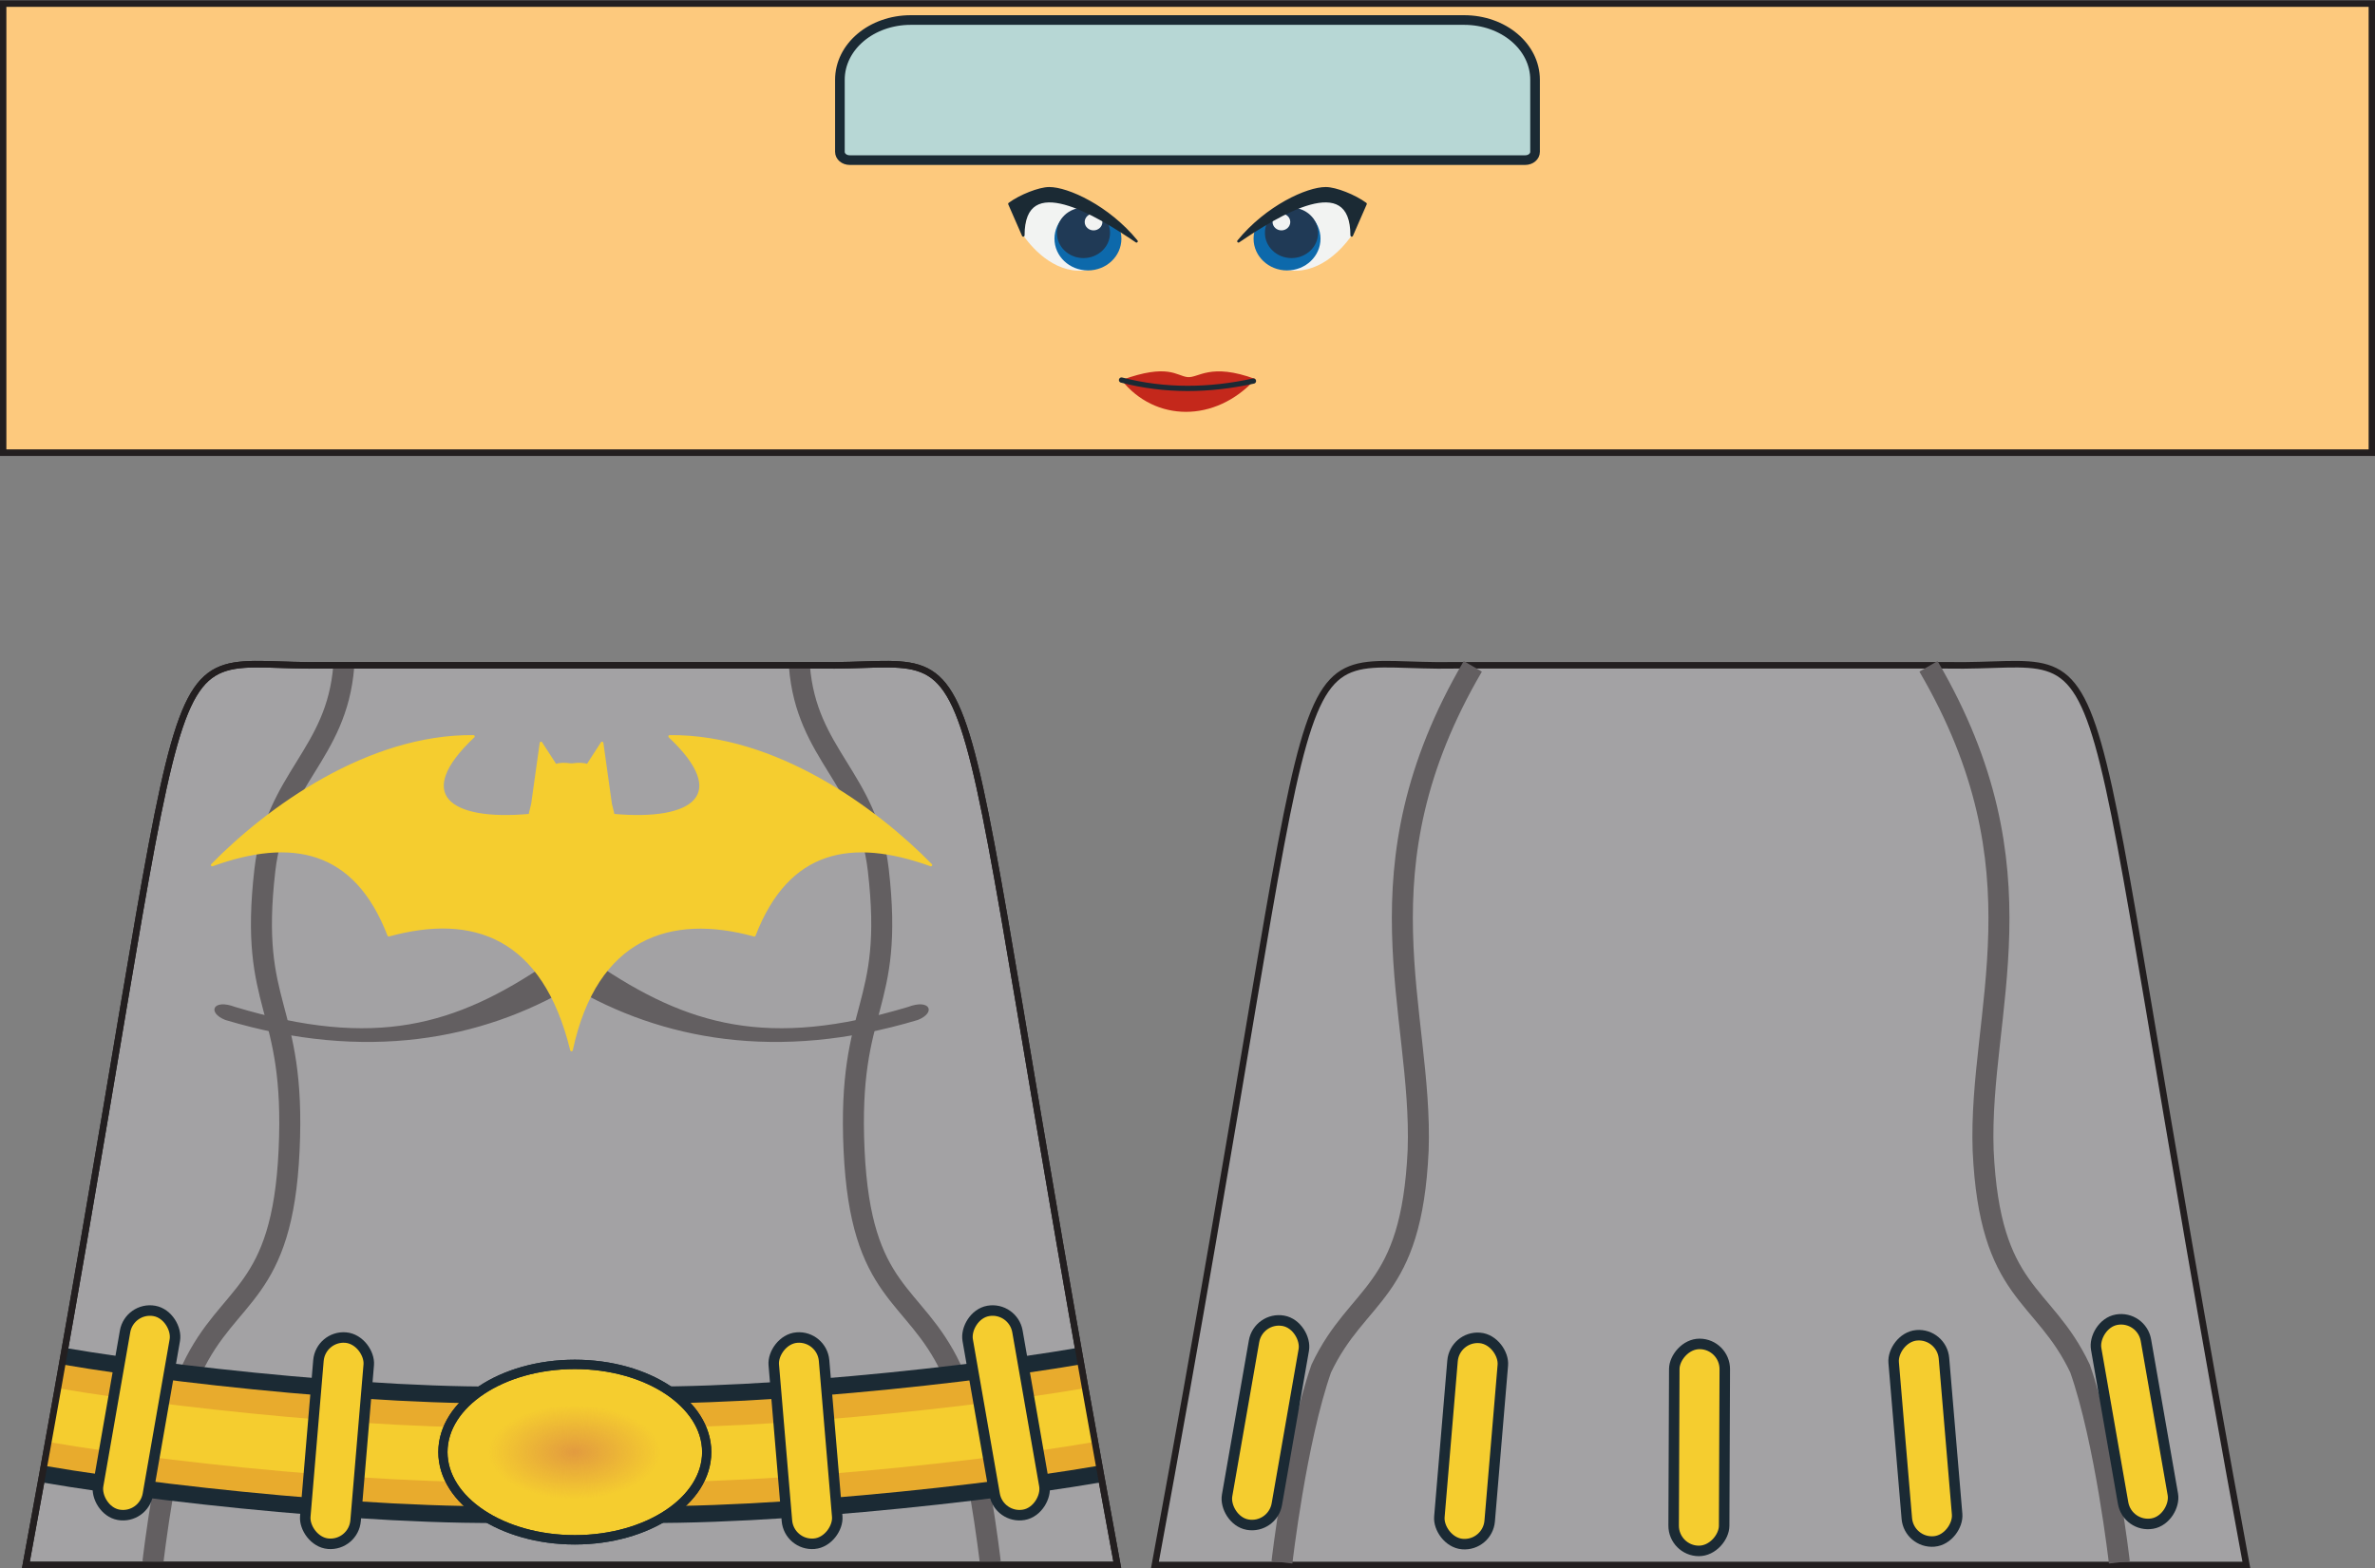 <?xml version="1.0" encoding="UTF-8" standalone="no"?>
<!-- Created with Inkscape (http://www.inkscape.org/) -->

<svg
   xmlns:dc="http://purl.org/dc/elements/1.1/"
   xmlns:cc="http://creativecommons.org/ns#"
   xmlns:rdf="http://www.w3.org/1999/02/22-rdf-syntax-ns#"
   xmlns:svg="http://www.w3.org/2000/svg"
   xmlns="http://www.w3.org/2000/svg"
   xmlns:xlink="http://www.w3.org/1999/xlink"
   xmlns:sodipodi="http://sodipodi.sourceforge.net/DTD/sodipodi-0.dtd"
   xmlns:inkscape="http://www.inkscape.org/namespaces/inkscape"
   width="113.094"
   height="74.688"
   id="svg2"
   version="1.1"
   inkscape:version="0.48.2 r9819"
   sodipodi:docname="minifig_template.svg">
  <rect width="100%" height="100%" fill="#808080" stroke="none"/>
  <defs
     id="defs4">
    <linearGradient
       inkscape:collect="always"
       id="linearGradient3879">
      <stop
         style="stop-color:#e29b3f;stop-opacity:1;"
         offset="0"
         id="stop3881" />
      <stop
         style="stop-color:#e29b3f;stop-opacity:0;"
         offset="1"
         id="stop3883" />
    </linearGradient>
    <linearGradient
       inkscape:collect="always"
       id="linearGradient4011">
      <stop
         style="stop-color:#ffffff;stop-opacity:1;"
         offset="0"
         id="stop4013" />
      <stop
         style="stop-color:#ffffff;stop-opacity:0;"
         offset="1"
         id="stop4015" />
    </linearGradient>
    <linearGradient
       inkscape:collect="always"
       id="linearGradient3997">
      <stop
         style="stop-color:#ffffff;stop-opacity:1;"
         offset="0"
         id="stop3999" />
      <stop
         style="stop-color:#ffffff;stop-opacity:0;"
         offset="1"
         id="stop4001" />
    </linearGradient>
    <inkscape:path-effect
       effect="skeletal"
       id="path-effect4237"
       is_visible="true"
       pattern="M 0,5 C 0,2.24 2.24,0 5,0 7.76,0 10,2.24 10,5 10,7.76 7.76,10 5,10 2.24,10 0,7.76 0,5 z"
       copytype="single_stretched"
       prop_scale="1"
       scale_y_rel="false"
       spacing="0"
       normal_offset="0"
       tang_offset="0"
       prop_units="false"
       vertical_pattern="false"
       fuse_tolerance="0" />
    <clipPath
       id="clipPath2999"
       clipPathUnits="userSpaceOnUse">
      <path
         id="path3001"
         d="M 0,792 612,792 612,0 0,0 0,792 z"
         inkscape:connector-curvature="0" />
    </clipPath>
    <radialGradient
       gradientUnits="userSpaceOnUse"
       gradientTransform="matrix(0.76,-0.036,0.132,2.752,16.986,-78.269)"
       r="12.65"
       fy="46.658"
       fx="96.306"
       cy="46.658"
       cx="96.306"
       id="radialGradient3972"
       xlink:href="#linearGradient3966"
       inkscape:collect="always" />
    <clipPath
       clipPathUnits="userSpaceOnUse"
       id="clipPath2999-4">
      <path
         inkscape:connector-curvature="0"
         d="M 0,792 612,792 612,0 0,0 0,792 z"
         id="path3001-0" />
    </clipPath>
    <linearGradient
       id="linearGradient3966">
      <stop
         id="stop3968"
         offset="0"
         style="stop-color:#c0ac02;stop-opacity:1;" />
      <stop
         id="stop3970"
         offset="1"
         style="stop-color:#fdea41;stop-opacity:0;" />
    </linearGradient>
    <radialGradient
       inkscape:collect="always"
       xlink:href="#linearGradient3997"
       id="radialGradient4003"
       cx="165.811"
       cy="47.694"
       fx="165.811"
       fy="47.694"
       r="3.812"
       gradientTransform="matrix(0.644,-0.188,0.312,1.07,43.64,27.156)"
       gradientUnits="userSpaceOnUse" />
    <radialGradient
       inkscape:collect="always"
       xlink:href="#linearGradient3997"
       id="radialGradient4007"
       gradientUnits="userSpaceOnUse"
       gradientTransform="matrix(-0.644,-0.188,-0.312,1.07,293.731,27.156)"
       cx="165.811"
       cy="47.694"
       fx="165.811"
       fy="47.694"
       r="3.812" />
    <radialGradient
       inkscape:collect="always"
       xlink:href="#linearGradient4011"
       id="radialGradient4017"
       cx="169.323"
       cy="41.785"
       fx="169.323"
       fy="41.785"
       r="6.983"
       gradientTransform="matrix(0.31,-0.018,0.037,0.633,114.753,21.469)"
       gradientUnits="userSpaceOnUse" />
    <linearGradient
       id="linearGradient3966-2">
      <stop
         style="stop-color:#c0ac02;stop-opacity:1;"
         offset="0"
         id="stop3968-4" />
      <stop
         style="stop-color:#fdea41;stop-opacity:0;"
         offset="1"
         id="stop3970-5" />
    </linearGradient>
    <clipPath
       id="clipPath2999-4-8"
       clipPathUnits="userSpaceOnUse">
      <path
         id="path3001-0-8"
         d="M 0,792 612,792 612,0 0,0 0,792 z"
         inkscape:connector-curvature="0" />
    </clipPath>
    <radialGradient
       inkscape:collect="always"
       xlink:href="#linearGradient3966-2"
       id="radialGradient3972-4"
       cx="96.306"
       cy="46.658"
       fx="96.306"
       fy="46.658"
       r="12.65"
       gradientTransform="matrix(0.76,-0.036,0.132,2.752,16.986,-78.269)"
       gradientUnits="userSpaceOnUse" />
    <clipPath
       clipPathUnits="userSpaceOnUse"
       id="clipPath2999-0">
      <path
         inkscape:connector-curvature="0"
         d="M 0,792 612,792 612,0 0,0 0,792 z"
         id="path3001-9" />
    </clipPath>
    <inkscape:path-effect
       fuse_tolerance="0"
       vertical_pattern="false"
       prop_units="false"
       tang_offset="0"
       normal_offset="0"
       spacing="0"
       scale_y_rel="false"
       prop_scale="1"
       copytype="single_stretched"
       pattern="M 0,5 C 0,2.24 2.24,0 5,0 7.76,0 10,2.24 10,5 10,7.76 7.76,10 5,10 2.24,10 0,7.76 0,5 z"
       is_visible="true"
       id="path-effect4237-4"
       effect="skeletal" />
    <radialGradient
       inkscape:collect="always"
       xlink:href="#linearGradient3879"
       id="radialGradient3885"
       cx="169.24"
       cy="68.369"
       fx="169.24"
       fy="68.369"
       r="7.404"
       gradientTransform="matrix(0.63,0,0,0.339,62.6,45.195)"
       gradientUnits="userSpaceOnUse" />
    <mask
       maskUnits="userSpaceOnUse"
       id="mask3993">
      <path
         id="path3995"
         style="fill:#ffffff;fill-opacity:1;stroke:#231f20;stroke-width:0.309;stroke-linecap:butt;stroke-linejoin:miter;stroke-miterlimit:4;stroke-opacity:1;stroke-dasharray:none;display:inline"
         d="m 197.336,74.545 c 8.53,-47.294 5.219,-42.679 13.937,-42.856 l 22.897,0 c 8.719,0.177 5.407,-4.438 13.935,42.856 l -50.769,0 z"
         inkscape:connector-curvature="0" />
    </mask>
  </defs>
  <sodipodi:namedview
     id="base"
     pagecolor="#ffffff"
     bordercolor="#666666"
     borderopacity="1.0"
     inkscape:pageopacity="0.0"
     inkscape:pageshadow="2"
     inkscape:zoom="3.0696785"
     inkscape:cx="75.978174"
     inkscape:cy="5.2585177"
     inkscape:document-units="px"
     inkscape:current-layer="layer4"
     showgrid="false"
     fit-margin-top="0"
     fit-margin-left="0"
     fit-margin-right="0"
     fit-margin-bottom="0"
     inkscape:window-width="1600"
     inkscape:window-height="848"
     inkscape:window-x="-8"
     inkscape:window-y="-8"
     inkscape:window-maximized="1"
     showguides="true"
     inkscape:guide-bbox="true"
     inkscape:snap-global="false">
    <sodipodi:guide
       orientation="0,1"
       position="12.313,21.518"
       id="guide3274" />
    <sodipodi:guide
       orientation="1,0"
       position="27.163,26.635"
       id="guide3960" />
  </sodipodi:namedview>
  <g
     inkscape:groupmode="layer"
     id="layer3"
     inkscape:label="batgirl"
     transform="translate(-141.737,6.1e-4)">
    <g
       inkscape:groupmode="layer"
       id="layer7"
       inkscape:label="torso"
       sodipodi:insensitive="true">
      <path
         transform="translate(-218.169,-378.376)"
         id="path4124"
         style="fill:#a3a2a4;stroke:#231f20;stroke-width:0.312;stroke-linecap:butt;stroke-linejoin:miter;stroke-miterlimit:4;stroke-opacity:1;stroke-dasharray:none;display:inline"
         d="m 361.138,452.92 c 8.732,-47.294 5.343,-42.679 14.268,-42.856 l 23.44,0 c 8.926,0.177 5.535,-4.438 14.265,42.856 l -51.972,0 z"
         inkscape:connector-curvature="0" />
      <path
         inkscape:connector-curvature="0"
         d="m 196.733,74.545 c 8.732,-47.294 5.343,-42.679 14.268,-42.856 l 23.44,0 c 8.926,0.177 5.535,-4.438 14.265,42.856 l -51.972,0 z"
         style="fill:#a3a2a4;stroke:#231f20;stroke-width:0.312;stroke-linecap:butt;stroke-linejoin:miter;stroke-miterlimit:4;stroke-opacity:1;stroke-dasharray:none;display:inline"
         id="path3927" />
      <path
         transform="translate(-218.169,-378.376)"
         inkscape:connector-curvature="0"
         d="m 472.853,399.937 -112.8,0 0,-21.391 112.8,0 0,21.391 z"
         style="fill:#fdc97d;stroke:#231f20;stroke-width:0.312;stroke-linecap:butt;stroke-linejoin:miter;stroke-miterlimit:4;stroke-opacity:1;stroke-dasharray:none;display:inline"
         id="path3081" />
    </g>
    <g
       inkscape:groupmode="layer"
       id="layer6"
       inkscape:label="suitlines"
       sodipodi:insensitive="true">
      <g
         id="g3903"
         transform="translate(-0.633,0)"
         style="fill:#6d6e6c">
        <path
           sodipodi:nodetypes="ccccc"
           inkscape:connector-curvature="0"
           id="path3895"
           d="m 168.457,45.872 c -4.405,2.993 -8.22,4.092 -14.887,2.092 -1.07,-0.406 -1.343,0.273 -0.472,0.618 6.711,2.016 12.238,0.924 16.493,-1.586 z"
           style="font-size:medium;font-style:normal;font-variant:normal;font-weight:normal;font-stretch:normal;text-indent:0;text-align:start;text-decoration:none;line-height:normal;letter-spacing:normal;word-spacing:normal;text-transform:none;direction:ltr;block-progression:tb;writing-mode:lr-tb;text-anchor:start;baseline-shift:baseline;color:#000000;fill:#635f61;fill-opacity:1;stroke:none;stroke-width:1px;marker:none;visibility:visible;display:inline;overflow:visible;enable-background:accumulate;font-family:Sans;-inkscape-font-specification:Sans" />
        <use
           height="147.969"
           width="289.365"
           transform="matrix(-1,0,0,1,339.175,0)"
           id="use3901"
           xlink:href="#path3895"
           y="0"
           x="0"
           style="fill:#6d6e6c" />
      </g>
      <g
         id="g3917"
         transform="translate(-0.027,0)">
        <path
           sodipodi:nodetypes="csscc"
           inkscape:connector-curvature="0"
           id="path3911"
           d="m 158.133,31.739 c -0.336,4.231 -3.25,5.32 -3.756,9.703 -0.777,6.723 1.48,6.296 1.154,13.348 -0.32,6.931 -2.86,6.688 -4.614,10.395 -1.211,3.451 -1.872,9.231 -1.872,9.231"
           style="fill:none;stroke:#635f61;stroke-width:1px;stroke-linecap:butt;stroke-linejoin:miter;stroke-opacity:1" />
        <use
           height="147.969"
           width="289.365"
           transform="matrix(-1,0,0,1,337.965,0)"
           id="use3915"
           xlink:href="#path3911"
           y="0"
           x="0" />
      </g>
      <g
         transform="translate(53.737,0)"
         id="g3935">
        <path
           style="fill:none;stroke:#635f61;stroke-width:1px;stroke-linecap:butt;stroke-linejoin:miter;stroke-opacity:1"
           d="m 158.133,31.739 c -5.685,9.719 -2.373,16.419 -2.602,23.051 -0.32,6.931 -2.86,6.688 -4.614,10.395 -1.211,3.451 -1.872,9.231 -1.872,9.231"
           id="path3937"
           inkscape:connector-curvature="0"
           sodipodi:nodetypes="cccc" />
        <path
           style="fill:none;stroke:#635f61;stroke-width:1px;stroke-linecap:butt;stroke-linejoin:miter;stroke-opacity:1"
           d="m 179.832,31.739 c 5.685,9.719 2.373,16.419 2.602,23.051 0.32,6.931 2.86,6.688 4.614,10.395 1.211,3.451 1.872,9.231 1.872,9.231"
           id="use3939"
           inkscape:connector-curvature="0"
           sodipodi:nodetypes="cccc" />
      </g>
    </g>
    <g
       inkscape:groupmode="layer"
       id="layer4"
       inkscape:label="belt"
       style="display:inline">
      <g
         id="g3866">
        <path
           sodipodi:nodetypes="cc"
           inkscape:connector-curvature="0"
           id="path3827"
           d="m 144.29,67.407 c 6.466,1.113 19.3,2.39 24.89,1.683"
           style="fill:none;stroke:#1b2a34;stroke-width:6.5;stroke-linecap:butt;stroke-linejoin:miter;stroke-miterlimit:4;stroke-opacity:1;stroke-dasharray:none" />
        <path
           style="fill:none;stroke:#e8ab2d;stroke-width:4.9;stroke-linecap:butt;stroke-linejoin:miter;stroke-miterlimit:4;stroke-opacity:1;stroke-dasharray:none"
           d="m 144.29,67.407 c 6.466,1.113 19.3,2.39 24.89,1.683"
           id="path3825"
           inkscape:connector-curvature="0"
           sodipodi:nodetypes="cc" />
        <path
           sodipodi:nodetypes="cc"
           inkscape:connector-curvature="0"
           id="path3055"
           d="m 144.29,67.407 c 6.466,1.113 19.3,2.39 24.89,1.683"
           style="fill:none;stroke:#f5cd2f;stroke-width:2.6;stroke-linecap:butt;stroke-linejoin:miter;stroke-miterlimit:4;stroke-opacity:1;stroke-dasharray:none" />
        <rect
           transform="matrix(0.996,0.084,-0.084,0.996,0,0)"
           ry="1.202"
           y="50.214"
           x="161.867"
           height="9.86"
           width="2.405"
           id="rect3829"
           style="fill:#f5cd2f;stroke:#1b2a34;stroke-width:0.5;stroke-miterlimit:4;stroke-dasharray:none" />
        <rect
           style="fill:#f5cd2f;stroke:#1b2a34;stroke-width:0.5;stroke-miterlimit:4;stroke-dasharray:none"
           id="rect3831"
           width="2.405"
           height="9.86"
           x="156.415"
           y="35.869"
           ry="1.202"
           transform="matrix(0.985,0.172,-0.172,0.985,0,0)" />
      </g>
      <use
         x="0"
         y="0"
         xlink:href="#g3866"
         id="use3873"
         transform="matrix(-1,0,0,1,337.879,0)"
         width="289.365"
         height="147.969" />
      <path
         sodipodi:type="arc"
         style="fill:#f5cd2f;fill-opacity:1;stroke:#1b2a34;stroke-width:0.5;stroke-linecap:round;stroke-linejoin:round;stroke-miterlimit:4;stroke-opacity:1;stroke-dasharray:none;stroke-dashoffset:0"
         id="path3875"
         sodipodi:cx="169.24033"
         sodipodi:cy="68.368683"
         sodipodi:rx="7.1543865"
         sodipodi:ry="4.6894298"
         d="m 176.395,68.369 c 0,2.59 -3.203,4.689 -7.154,4.689 -3.951,0 -7.154,-2.1 -7.154,-4.689 0,-2.59 3.203,-4.689 7.154,-4.689 3.951,0 7.154,2.1 7.154,4.689 z"
         transform="matrix(0.878,0,0,0.891,20.515,8.249)" />
      <path
         transform="matrix(0.878,0,0,0.891,20.515,8.249)"
         d="m 176.395,68.369 c 0,2.59 -3.203,4.689 -7.154,4.689 -3.951,0 -7.154,-2.1 -7.154,-4.689 0,-2.59 3.203,-4.689 7.154,-4.689 3.951,0 7.154,2.1 7.154,4.689 z"
         sodipodi:ry="4.6894298"
         sodipodi:rx="7.1543865"
         sodipodi:cy="68.368683"
         sodipodi:cx="169.24033"
         id="path3877"
         style="fill:url(#radialGradient3885);fill-opacity:1;stroke:#1b2a34;stroke-width:0.5;stroke-linecap:round;stroke-linejoin:round;stroke-miterlimit:4;stroke-opacity:1;stroke-dasharray:none;stroke-dashoffset:0"
         sodipodi:type="arc" />
      <g
         id="g3976"
         transform="matrix(1.024,0,0,1,-5.283,0)"
         mask="url(#mask3993)">
        <path
           style="fill:none;stroke:#1b2a34;stroke-width:6.5;stroke-linecap:butt;stroke-linejoin:miter;stroke-miterlimit:4;stroke-opacity:1;stroke-dasharray:none"
           d="m 198.055,67.407 c 6.466,2.514 43.836,2.666 49.426,0.357"
           id="path3974"
           inkscape:connector-curvature="0"
           sodipodi:nodetypes="cc" />
        <path
           sodipodi:nodetypes="cc"
           inkscape:connector-curvature="0"
           id="path3972"
           d="m 198.055,67.407 c 6.466,2.514 43.836,2.666 49.426,0.357"
           style="fill:none;stroke:#e8ab2d;stroke-width:4.9;stroke-linecap:butt;stroke-linejoin:miter;stroke-miterlimit:4;stroke-opacity:1;stroke-dasharray:none" />
        <path
           style="fill:none;stroke:#f5cd2f;stroke-width:2.6;stroke-linecap:butt;stroke-linejoin:miter;stroke-miterlimit:4;stroke-opacity:1;stroke-dasharray:none"
           d="m 198.055,67.407 c 6.466,2.514 43.836,2.666 49.426,0.357"
           id="path3947"
           inkscape:connector-curvature="0"
           sodipodi:nodetypes="cc" />
      </g>
      <rect
         style="fill:#f5cd2f;stroke:#1b2a34;stroke-width:0.5;stroke-miterlimit:4;stroke-dasharray:none"
         id="rect4078"
         width="2.405"
         height="9.86"
         x="-228.146"
         y="82.997"
         ry="1.202"
         transform="matrix(-0.996,0.084,0.084,0.996,0,0)" />
      <rect
         transform="matrix(-0.985,0.172,0.172,0.985,0,0)"
         ry="1.202"
         y="103.651"
         x="-229.328"
         height="9.86"
         width="2.405"
         id="rect4080"
         style="fill:#f5cd2f;stroke:#1b2a34;stroke-width:0.5;stroke-miterlimit:4;stroke-dasharray:none" />
      <rect
         transform="matrix(-1,-0.004,-0.004,1,0,0)"
         ry="1.202"
         y="63.121"
         x="-224.126"
         height="9.86"
         width="2.405"
         id="rect4082"
         style="fill:#f5cd2f;stroke:#1b2a34;stroke-width:0.5;stroke-miterlimit:4;stroke-dasharray:none" />
      <rect
         transform="matrix(0.996,0.084,-0.084,0.996,0,0)"
         ry="1.202"
         y="45.689"
         x="215.706"
         height="9.86"
         width="2.405"
         id="rect3949"
         style="fill:#f5cd2f;stroke:#1b2a34;stroke-width:0.5;stroke-miterlimit:4;stroke-dasharray:none" />
      <rect
         style="fill:#f5cd2f;stroke:#1b2a34;stroke-width:0.5;stroke-miterlimit:4;stroke-dasharray:none"
         id="rect3951"
         width="2.405"
         height="9.86"
         x="209.459"
         y="27.083"
         ry="1.202"
         transform="matrix(0.985,0.172,-0.172,0.985,0,0)" />
    </g>
    <g
       inkscape:groupmode="layer"
       id="layer5"
       inkscape:label="logo"
       sodipodi:insensitive="true">
      <path
         style="fill:#f5cd2f;fill-opacity:1;stroke:#f5cd2f;stroke-width:0.125;stroke-linecap:round;stroke-linejoin:round;stroke-miterlimit:4;stroke-opacity:1;stroke-dasharray:none;display:inline"
         d="m 177.658,44.546 c 1.603,-4.159 4.644,-4.703 8.406,-3.344 -2.654,-2.713 -7.432,-6.172 -12.438,-6.125 2.941,2.765 1.191,4.108 -2.688,3.75 -0.03,-0.186 -0.09,-0.354 -0.125,-0.531 l -0.406,-2.906 -0.688,1.062 c -0.198,-0.065 -0.442,-0.073 -0.719,-0.031 -0.034,-0.007 -0.061,0.005 -0.094,0 -0.277,-0.041 -0.52,-0.034 -0.719,0.031 l -0.688,-1.062 -0.406,2.906 c -0.035,0.178 -0.095,0.345 -0.125,0.531 -3.879,0.358 -5.629,-0.985 -2.688,-3.75 -5.005,-0.047 -9.784,3.412 -12.438,6.125 3.762,-1.359 6.803,-0.815 8.406,3.344 4.031,-1.107 7.374,0.047 8.703,5.467 1.16,-5.403 4.708,-6.564 8.703,-5.467 z"
         id="path3058"
         inkscape:connector-curvature="0"
         sodipodi:nodetypes="ccccccccsccccccccc"
         inkscape:transform-center-x="17.171873" />
    </g>
    <g
       inkscape:groupmode="layer"
       id="layer8"
       inkscape:label="face"
       style="display:inline"
       sodipodi:insensitive="true">
      <g
         id="g4021" />
      <g
         style="display:inline"
         id="g4008"
         transform="translate(13.871,0.852)">
        <path
           style="fill:#f2f3f2;stroke:none"
           d="m 192.233,10.358 c -0.512,0.74 -1.661,1.928 -3.141,1.641 0.322,-0.159 -1.512,-0.531 -1.453,-2.063 l 2.907,-1.547 c 1.389,-0.088 1.514,0.963 1.688,1.969 z"
           id="path4006"
           inkscape:connector-curvature="0"
           sodipodi:nodetypes="ccccc" />
        <path
           sodipodi:type="arc"
           style="fill:#0d69ab;fill-opacity:1;stroke:none"
           id="path3998"
           sodipodi:cx="190.07617"
           sodipodi:cy="10.991067"
           sodipodi:rx="1.3596963"
           sodipodi:ry="1.2893672"
           d="m 191.436,10.991 c 0,0.712 -0.609,1.289 -1.36,1.289 -0.751,0 -1.36,-0.577 -1.36,-1.289 0,-0.712 0.609,-1.289 1.36,-1.289 0.751,0 1.36,0.577 1.36,1.289 z"
           transform="matrix(1.172,0,0,1.172,-33.616,-2.364)" />
        <path
           transform="matrix(0.931,0,0,0.931,12.405,0.008)"
           d="m 191.436,10.991 c 0,0.712 -0.609,1.289 -1.36,1.289 -0.751,0 -1.36,-0.577 -1.36,-1.289 0,-0.712 0.609,-1.289 1.36,-1.289 0.751,0 1.36,0.577 1.36,1.289 z"
           sodipodi:ry="1.2893672"
           sodipodi:rx="1.3596963"
           sodipodi:cy="10.991067"
           sodipodi:cx="190.07617"
           id="path4000"
           style="fill:#203a56;fill-opacity:1;stroke:none"
           sodipodi:type="arc" />
        <path
           sodipodi:type="arc"
           style="fill:#f2f3f2;fill-opacity:1;stroke:none"
           id="path4002"
           sodipodi:cx="190.07617"
           sodipodi:cy="10.991067"
           sodipodi:rx="1.3596963"
           sodipodi:ry="1.2893672"
           d="m 191.436,10.991 c 0,0.712 -0.609,1.289 -1.36,1.289 -0.751,0 -1.36,-0.577 -1.36,-1.289 0,-0.712 0.609,-1.289 1.36,-1.289 0.751,0 1.36,0.577 1.36,1.289 z"
           transform="matrix(0.31,0,0,0.31,129.962,6.314)" />
        <path
           style="fill:#1b2a34;stroke:#1b2a34;stroke-width:0.125;stroke-linecap:round;stroke-linejoin:round;stroke-miterlimit:4;stroke-dasharray:none"
           d="m 186.841,10.639 c 1.883,-1.28 5.395,-3.428 5.392,-0.281 l 0.656,-1.5 c -0.519,-0.381 -1.413,-0.737 -1.89,-0.739 -0.876,-0.004 -2.808,0.871 -4.158,2.521 z"
           id="path4004"
           inkscape:connector-curvature="0"
           sodipodi:nodetypes="cccsc" />
      </g>
      <use
         style="display:inline"
         height="147.969"
         width="289.365"
         transform="matrix(-1,0,0,1,396.567,0)"
         id="use4015"
         xlink:href="#g4008"
         y="0"
         x="0" />
      <g
         id="g4030"
         transform="translate(14.771,0.852)">
        <path
           sodipodi:nodetypes="cczc"
           inkscape:connector-curvature="0"
           id="path4017"
           d="m 180.371,17.25 c 1.588,1.998 4.458,2.056 6.377,-0.047 -2.157,-0.797 -2.712,-0.038 -3.235,-0.094 -0.524,-0.056 -0.922,-0.668 -3.141,0.141 z"
           style="fill:#c4281b;stroke:none" />
        <path
           sodipodi:nodetypes="cc"
           inkscape:connector-curvature="0"
           id="path4019"
           d="m 180.371,17.25 c 2.094,0.541 4.188,0.506 6.283,0.047"
           style="fill:none;stroke:#1b2a34;stroke-width:0.25;stroke-linecap:round;stroke-linejoin:round;stroke-miterlimit:4;stroke-opacity:1;stroke-dasharray:none" />
      </g>
      <path
         sodipodi:nodetypes="ssccssccccccssccssccccccs"
         inkscape:connector-curvature="0"
         id="rect4876"
         d="m 185.111,0.953 c -1.874,0 -3.379,1.268 -3.379,2.847 l 0,0.053 0,0.343 0,3.035 c 0,0.221 0.207,0.395 0.469,0.395 l 2.91,0 11.107,0 1.22,0 1.69,0 1.22,0 11.107,0 2.91,0 c 0.262,0 0.469,-0.175 0.469,-0.395 l 0,-3.035 0,-0.343 0,-0.053 c 0,-1.579 -1.505,-2.847 -3.379,-2.847 l -1.22,0 -9.887,0 -1.22,0 -1.69,0 -1.22,0 -9.887,0 z"
         style="fill:#b7d7d5;fill-opacity:1;stroke:#1b2a34;stroke-width:0.459;stroke-miterlimit:4;stroke-dasharray:none" />
    </g>
  </g>
  <g
     inkscape:label="template"
     inkscape:groupmode="layer"
     id="layer1"
     transform="translate(-359.906,-378.375)"
     style="display:inline"
     sodipodi:insensitive="true">
    <path
       inkscape:connector-curvature="0"
       d="m 361.138,452.92 c 8.732,-47.294 5.343,-42.679 14.268,-42.856 l 23.44,0 c 8.926,0.177 5.535,-4.438 14.265,42.856 l -51.972,0 z"
       style="fill:none;stroke:#231f20;stroke-width:0.312;stroke-linecap:butt;stroke-linejoin:miter;stroke-miterlimit:4;stroke-opacity:1;stroke-dasharray:none"
       id="path3093" />
  </g>
</svg>
